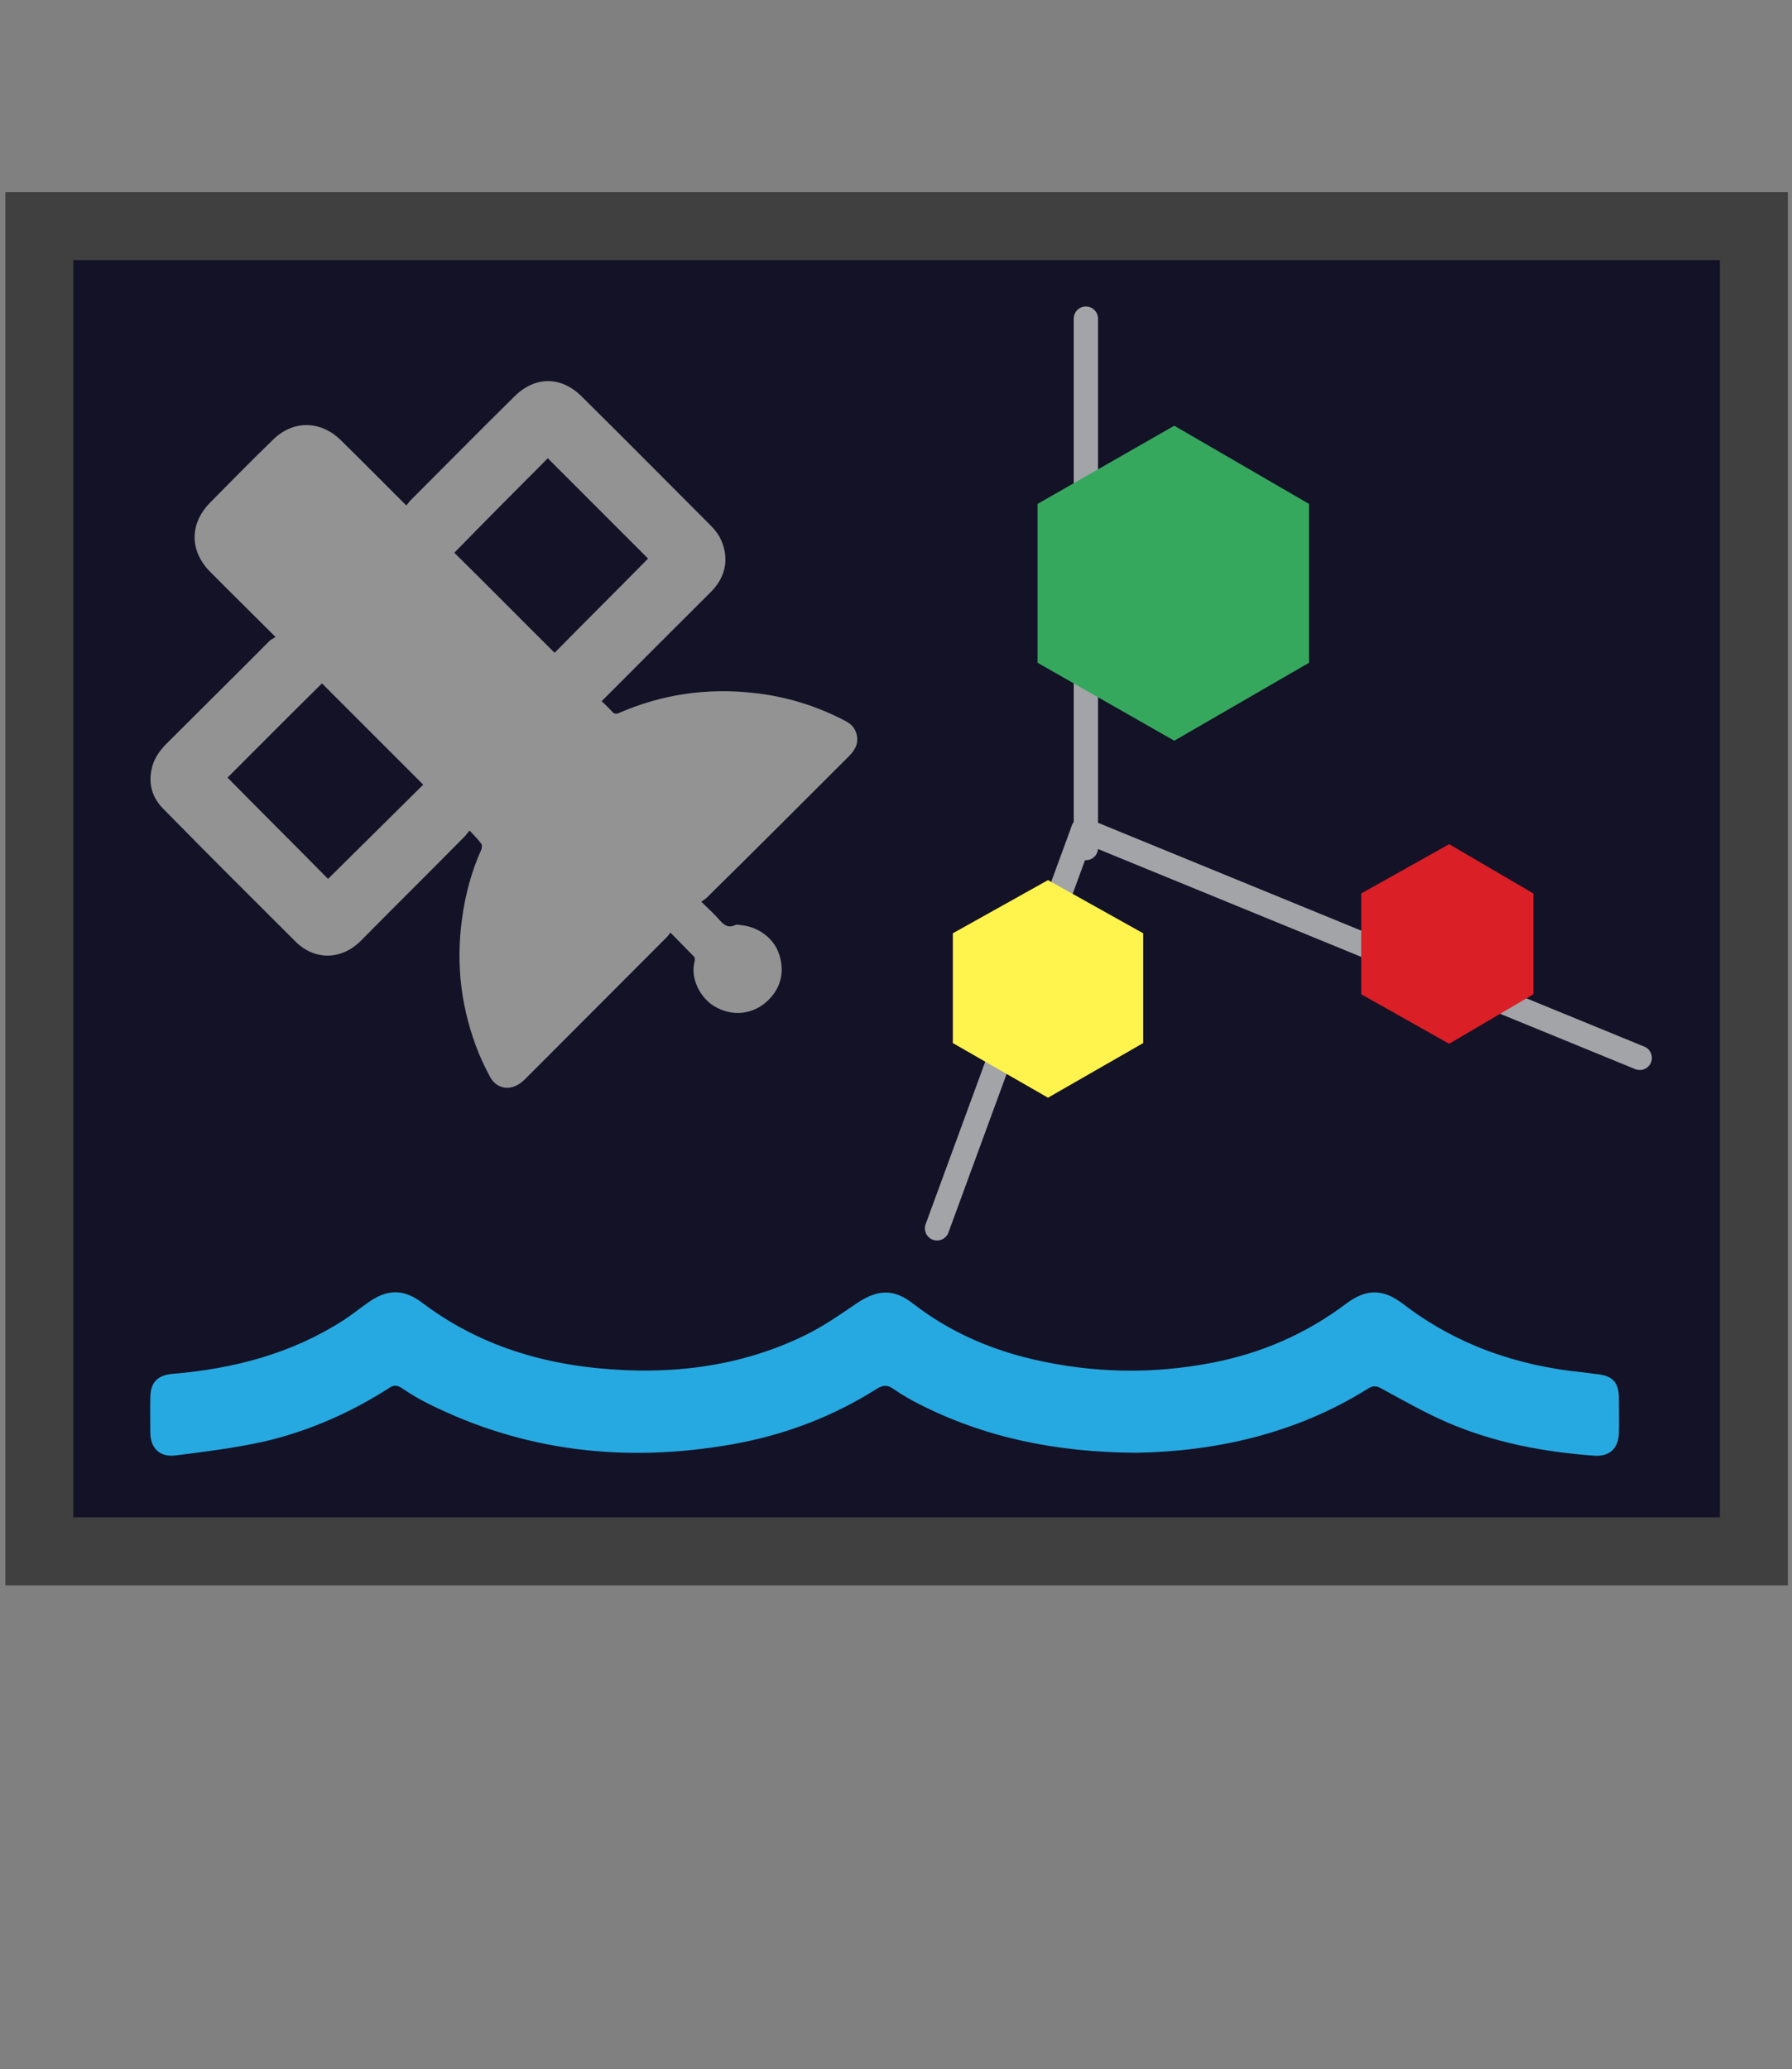 <?xml version="1.0" encoding="utf-8"?>
<!-- Generator: Adobe Illustrator 25.2.0, SVG Export Plug-In . SVG Version: 6.00 Build 0)  -->
<svg version="1.1" id="Layer_1" xmlns="http://www.w3.org/2000/svg" xmlns:xlink="http://www.w3.org/1999/xlink" x="0px" y="0px"
	 viewBox="0 0 738 852" style="enable-background:new 0 0 738 852;" xml:space="preserve">
<rect x="0" y="0" width="738" height="852" fill="#808080" stroke="none"/>
<style type="text/css">
	.st0{fill:#141227;stroke:#404040;stroke-width:28;stroke-miterlimit:10;}
	.st1{fill:none;stroke:#A2A4A7;stroke-width:10;stroke-linecap:round;stroke-miterlimit:10;}
	.st2{fill:#36A85D;}
	.st3{fill:#DB1F26;}
	.st4{fill:#FFF34D;}
	.st5{fill:#939393;}
	.st6{fill:#26A9E0;}
</style>
<rect x="16.2" y="93.1" class="st0" width="706.1" height="545.7"/>
<g>
	<line class="st1" x1="447.2" y1="131.2" x2="447.2" y2="349.2"/>
	<line class="st1" x1="675.3" y1="435.6" x2="446.1" y2="341.7"/>
	<line class="st1" x1="446.1" y1="341.7" x2="385.9" y2="505.8"/>
	<polygon class="st2" points="539.1,272.9 539.1,207.5 483.6,175.3 427.3,207.5 427.3,272.9 483.6,305 	"/>
	<polygon class="st3" points="631.5,409.4 631.5,367.9 596.8,347.6 560.6,367.9 560.6,409.4 596.8,429.8 	"/>
	<polyline class="st4" points="392.4,384.3 431.6,362.4 470.8,384.3 470.8,429.5 431.6,452 392.4,429.5 392.4,384.3 	"/>
</g>
<path class="st5" d="M169.2,205.9c14.2-14.2,28.3-28.5,42.6-42.6c8.5-8.5,19.3-8.5,27.8,0c17.8,17.6,35.4,35.4,53,53
	c1.4,1.4,2.7,3,3.7,4.7c4.2,8,3,16.2-3.5,22.7c-14.4,14.4-28.9,28.8-43.3,43.3c-0.6,0.6-1.1,1.1-1.7,1.7c0.1,0.3,0.3,0.4,0.4,0.4
	c1.3,1.3,2.5,2.4,3.7,3.7c1,1.3,2,1.3,3.2,0.7c17.6-7.6,35.9-10.3,55-8.2c13.5,1.4,26.4,5.4,38.3,11.7c2,1.1,3.5,2.5,4.2,4.8
	c1.3,3.9-0.3,6.9-3,9.6c-19.4,19.4-38.9,38.9-58.5,58.2c-0.6,0.6-1.3,1-2.3,1.7c2.8,2.7,5.2,4.9,7.5,7.5c1.8,2.1,3.7,3.5,6.5,2.1
	c0.6-0.3,1.4-0.1,2,0c7.5,0.6,14,5.5,16.1,12.1c2.5,7.8,0.4,14.8-5.8,20c-5.9,4.9-14.1,5.5-21,1.3c-5.6-3.4-10-11.3-8-18.6
	c0.1-0.6,0.1-1.4-0.3-1.8c-3.1-3.2-6.2-6.3-9.7-9.9c-0.6,0.8-1,1.4-1.6,2c-19.3,19.3-38.5,38.6-57.8,57.9c-0.7,0.7-1.3,1.3-2,1.8
	c-4.7,3.7-10.3,2.7-13-2.5c-1.6-3-3.1-6.1-4.4-9.2c-7.3-17.9-9.7-36.5-7-55.8c1.3-9.7,3.8-19.2,7.9-28.3c0.3-0.7,0.4-2,0-2.5
	c-1.3-1.8-3-3.4-4.8-5.4c-1,1.1-1.4,1.8-2,2.4c-14.2,14.4-28.6,28.6-42.8,43c-7.9,7.9-18.9,8.2-26.8,0.4
	c-18.3-18.2-36.5-36.4-54.5-54.7c-4.5-4.5-6.2-10-4.9-16.2c0.8-4.2,3.1-7.5,5.9-10.4c14.2-14.2,28.5-28.3,42.7-42.6
	c0.6-0.6,1.6-1,2.5-1.6c-9.4-9.4-18.2-18-26.9-26.8c-8.5-8.5-8.6-19.7-0.3-28.3c8.6-8.7,17.2-17.5,26.1-26.1
	c8.3-8.2,19.6-8,27.9,0.1c4.9,4.8,9.7,9.6,14.5,14.4c3.9,3.9,8,8,12.5,12.5C168.2,207.3,168.5,206.5,169.2,205.9z M228.4,268.8
	c12.8-13,25.8-25.9,38.5-38.8c-13.7-13.7-27.5-27.5-41.3-41.3c-12.7,12.7-25.7,25.8-38.5,38.9C200.7,241,214.5,255,228.4,268.8z
	 M93.7,320.2c13.8,14,27.8,27.9,41.4,41.7c13.1-13,26.2-25.9,39.2-38.8c-13.8-13.8-27.8-27.8-41.7-41.7
	C119.5,294.3,106.5,307.4,93.7,320.2z"/>
<path class="st6" d="M467.8,598.2c-33.1-0.2-62.3-6.3-89.4-20.1c-3.6-1.8-7.1-3.9-10.5-6.2c-2.3-1.6-4.1-1.7-6.7-0.1
	c-18.3,11.6-38.2,19.1-59.5,22.9c-43.6,7.7-85.7,3.2-125.7-16.9c-3.6-1.8-7.1-3.9-10.5-6.2c-2.1-1.4-3.6-1.3-5.5,0.1
	c-16,10.2-33.3,17.8-51.8,22c-11.9,2.6-23.9,4.1-35.9,5.6c-6.6,0.8-10.4-3-10.4-9.6c0-4.7-0.1-9.6,0-14.3c0.1-6.2,2.9-9.1,9.2-9.7
	c25.2-2.1,49-8.3,70.4-22.1c3.3-2.1,6.3-4.6,9.6-6.9c8.2-6,15-6.2,23-0.1c21.4,16.1,45.7,24.2,72.2,26.8
	c29.8,2.9,58.7-0.5,85.7-13.8c7.4-3.7,14.2-8.4,20.9-13c8.4-5.6,15-6.1,23,0.1c14.8,11.5,31.6,18.9,49.8,23.1
	c24.3,5.6,48.7,6.1,73.2,1.4c20.4-3.9,38.9-11.9,55.5-24.4c8.3-6.2,15.1-6.2,23.4,0.1c21.9,16.8,46.9,25.5,74.2,28.2
	c1.8,0.2,3.6,0.5,5.4,0.7c6.6,0.6,9.3,3.3,9.3,9.9c0,4.7,0.1,9.6,0,14.3c-0.1,6.3-3.8,9.9-10.2,9.4c-20.8-1.5-41.3-5.4-60.5-13.7
	c-9.2-4-18-9-26.8-13.8c-2.2-1.3-3.7-1.5-6,0C533.3,590.6,500,597.7,467.8,598.2z"/>
</svg>
